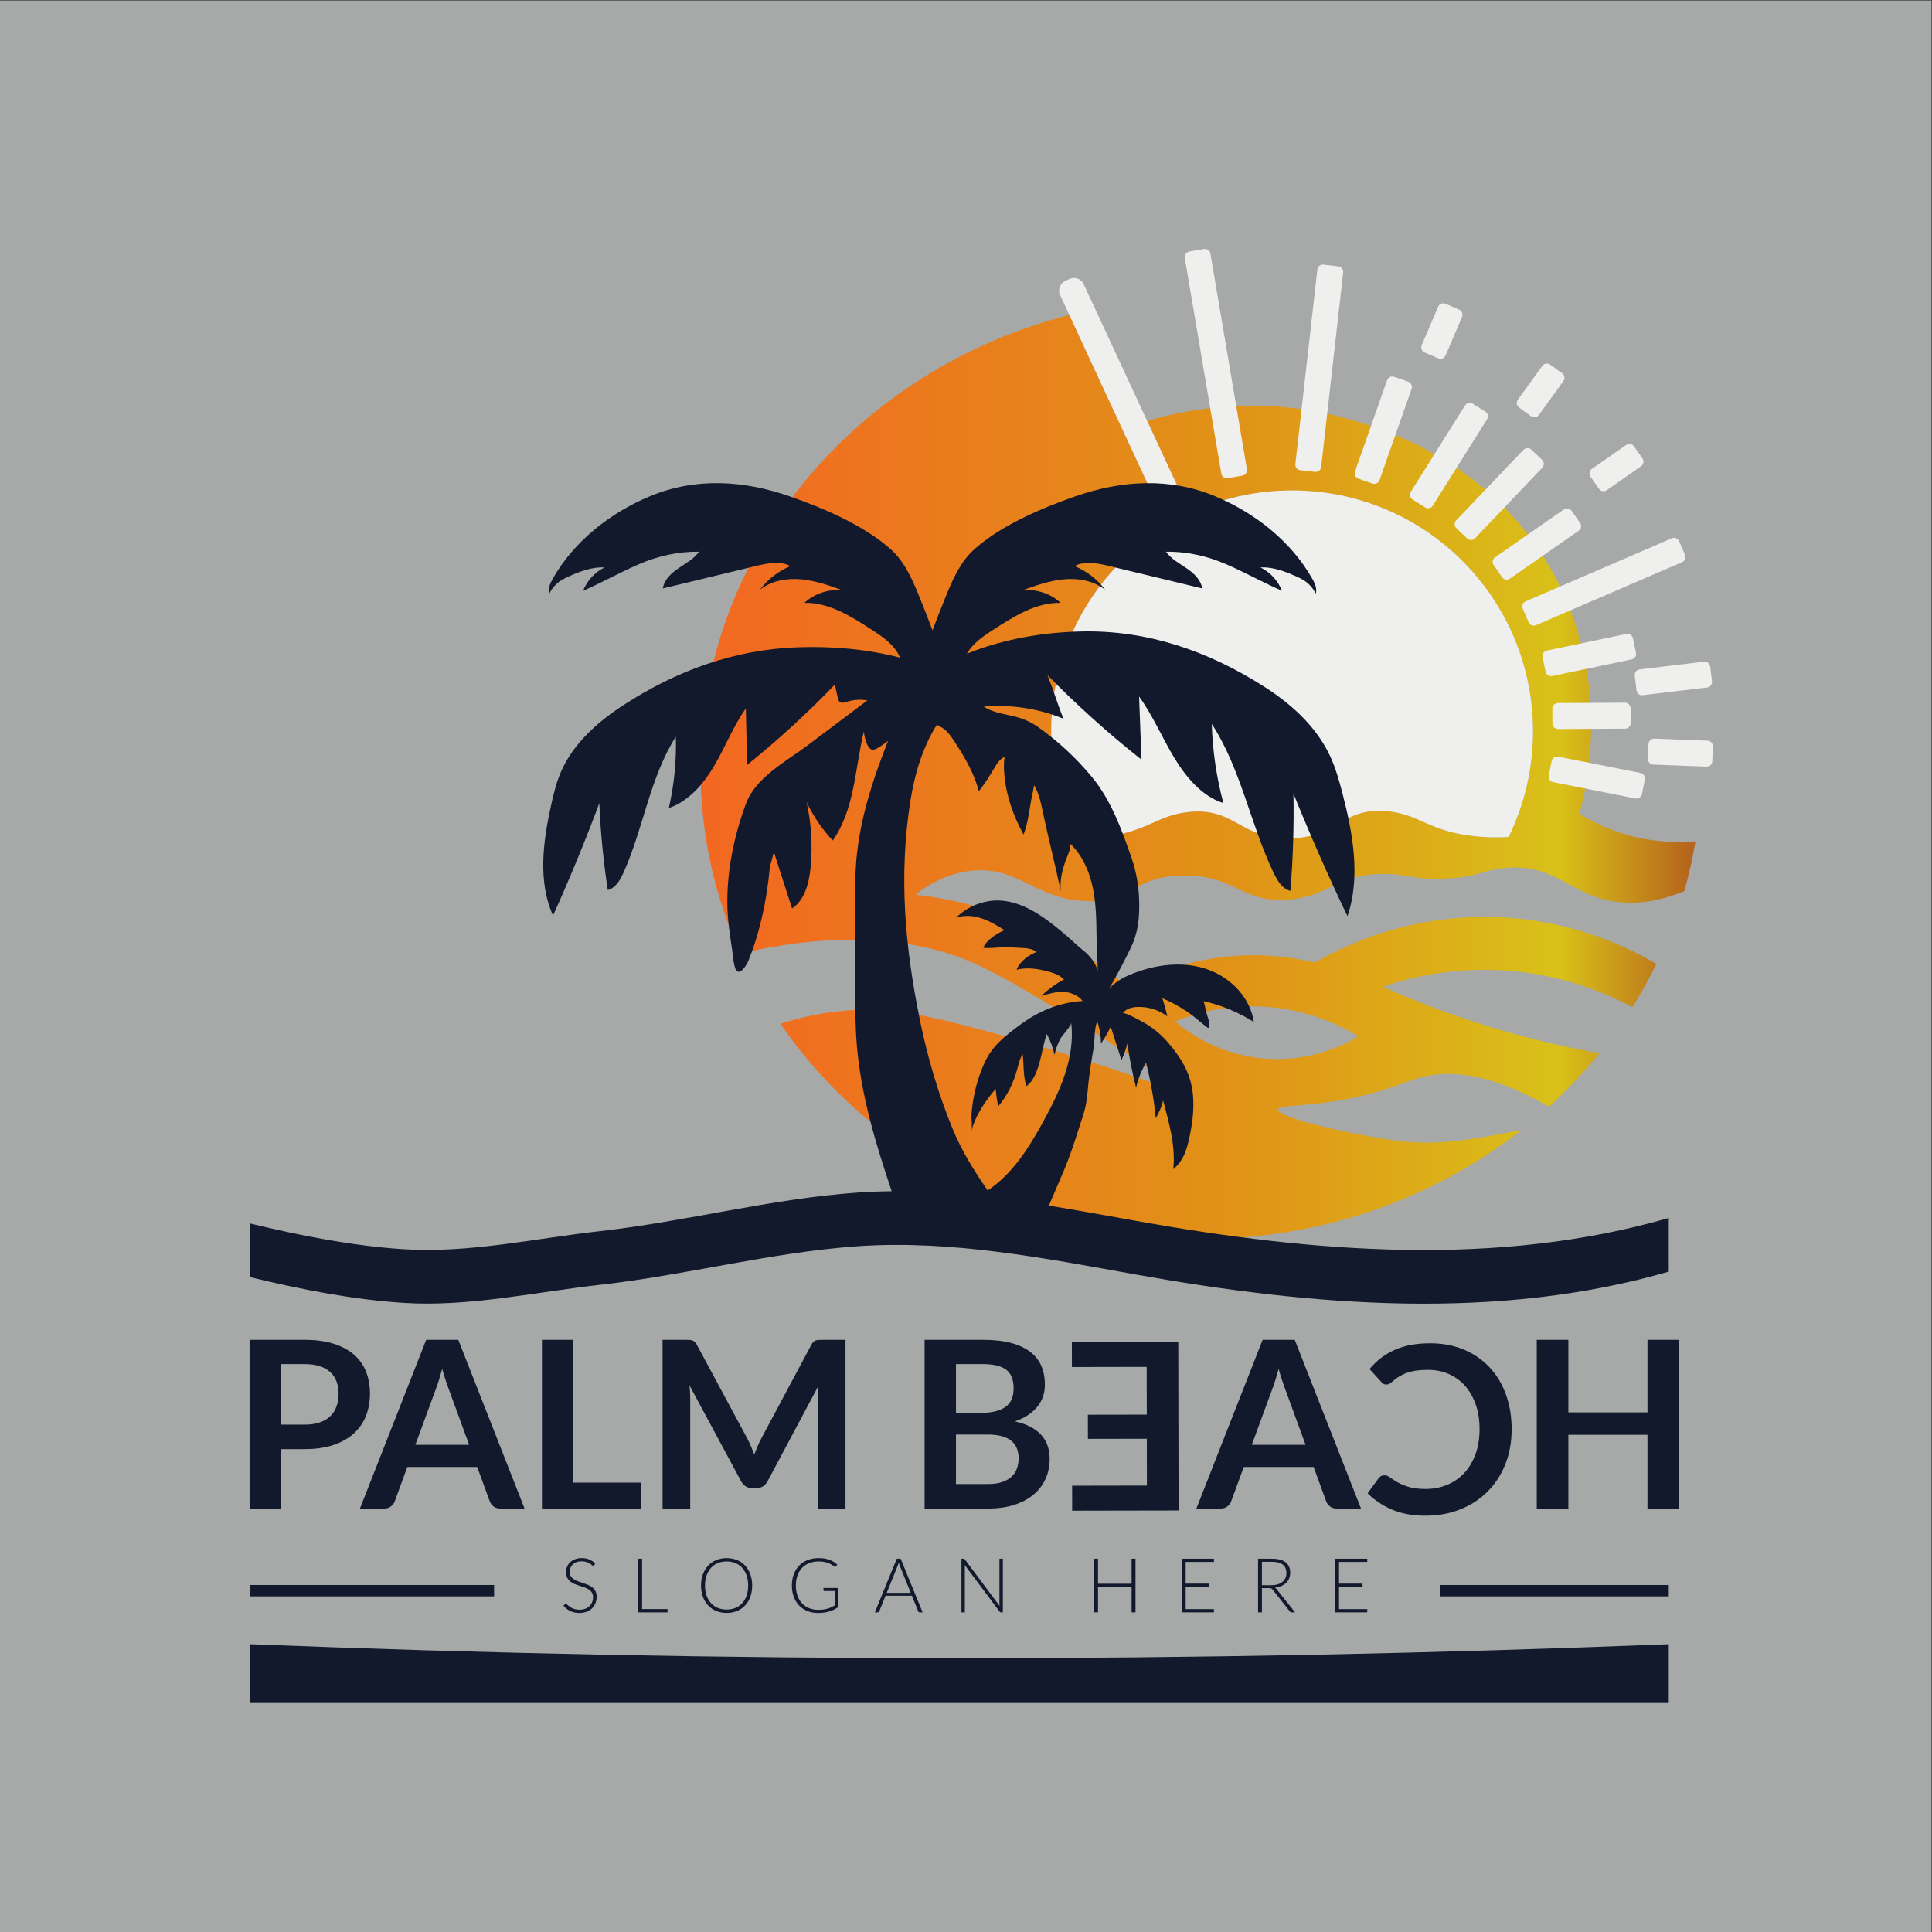 <?xml version="1.0" encoding="UTF-8" standalone="no"?>
<!-- Created with Inkscape (http://www.inkscape.org/) -->

<svg
   version="1.1"
   id="svg2"
   width="5333.333"
   height="5333.333"
   viewBox="0 0 5333.333 5333.333"
   sodipodi:docname="vecteezy_modern-palm-tree-beach-vacation-hotel-logo-design_48268206.eps"
   xmlns:inkscape="http://www.inkscape.org/namespaces/inkscape"
   xmlns:sodipodi="http://sodipodi.sourceforge.net/DTD/sodipodi-0.dtd"
   xmlns="http://www.w3.org/2000/svg"
   xmlns:svg="http://www.w3.org/2000/svg">
  <rect x="0" y="0" width="5333.333" height="5333.333" fill="#333333" stroke="none"/>
  <defs
     id="defs6">
    <clipPath
       clipPathUnits="userSpaceOnUse"
       id="clipPath20">
      <path
         d="m 26079.7,19167.5 c 991.9,-35.3 1717.1,-414.1 2054.4,-620 -251.2,-151.3 -931.1,-515.5 -1860,-465.6 -1036.4,56.9 -1724,593.1 -1938.4,776 348.1,141.3 963.5,338 1744,309.6 z m 678.4,10686 c 2755.1,0 4988.5,-2233.4 4988.5,-4988.4 0,-784.5 -181.4,-1527.4 -504,-2187.3 -211.3,-13.9 -462.5,-13.9 -740.7,19.2 -928.8,109.1 -1114.7,457.9 -1787,515.5 -932.7,79.9 -1010.3,-553.2 -2012.9,-563.9 -1021.8,-10.8 -1121.6,643 -2078.2,547.8 -665.3,-66.9 -842,-405.7 -1754.7,-515.6 -212,-25.3 -408.7,-31.5 -583.1,-26.8 -330.4,666 -516.3,1416.6 -516.3,2211.1 0,2755 2233.4,4988.4 4988.4,4988.4 z m -4270.8,-8503.3 c 277.3,-10 475.5,30.7 642.2,92.2 403.4,149.8 628.5,426.4 1370.7,435.6 1104.7,14.6 1203.1,-589.3 2211.1,-494.8 842.8,78.4 948,517.1 1913.7,527.8 520.9,6.2 616.2,-120.6 1253.9,-99.1 486.3,16.9 706,99.9 944.9,162.1 126.8,33.1 259.7,60.7 441,69.2 955.8,43.8 1243.9,-537.8 2111.3,-693 362.6,-64.6 860.4,-60.7 1503.5,205.1 96,336.5 174.4,680.7 232,1030.3 -374.9,-31.5 -856.6,-20 -1388.3,127.5 -427.1,118.3 -767.5,291.2 -1016.4,444.8 122.9,438.7 742.2,2808.1 -635.4,5145.2 -540.1,917.3 -1230.7,1563.4 -1906.8,2019 -154.5,104.5 -307.3,199 -457.9,283.5 -787.5,446.4 -1500.5,649.2 -1859.3,746.8 -1638.7,444.8 -3092.3,231.3 -4091,-59.2 l 623.8,-1342.9 c 50.7,-110.6 2.3,-243.6 -108.3,-295 l -86.1,-39.2 c -110.6,-51.5 -242.7,-3.1 -294.2,107.6 l -650,1400.5 -1096.3,2362.5 c -4402.3,-1124 -7639,-4906.3 -7639,-9398.4 0,-1357.5 295.8,-2650.5 829.7,-3824.5 2643.7,619.3 4212.5,89.2 4929.3,-243.5 923.5,-428.7 2682.8,-1575 3062.4,-1821.6 554.7,-361.9 1007.9,-673.8 1318.3,-892 -1920.7,712.2 -3523.3,1174 -4690.3,1472.8 -895.1,229.7 -1520.4,360.3 -2326.4,310.4 -543.9,-33.8 -1036.4,-141.4 -1468.1,-282 1845.4,-2682 5056,-4457.5 8709.2,-4457.5 2523,0 4837,847.4 6634.8,2257.2 -735.2,-132.9 -1657.9,-364.2 -2675.1,-209 -1153.2,176 -2380.9,485.6 -2362.5,636.9 10.8,94.5 494.8,47.7 1317.6,194.4 850.5,150.6 1276.1,368 1628,464.8 554.7,152.1 1395.2,132.9 2663.6,-603.9 378,343.5 728.3,714.5 1047.2,1107.9 -597.7,106 -1243.9,249.7 -1926.1,444.8 -976.5,278.9 -1833.1,607 -2561.4,931.2 543.1,185.9 1493.5,432.5 2677.4,325.7 1066.4,-95.2 1914.6,-439.4 2490.8,-749 182.1,289.6 348,588.5 497.8,896.6 -686.1,401.8 -1905.3,958.8 -3500.3,972.6 -328,3.1 -639.9,-17.7 -933.4,-55.3 -860.5,-109.1 -1565,-361.9 -2069,-594.7 -234.3,-108.3 -425.6,-211.2 -568.5,-294.2 -454.1,108.3 -1217.7,232 -2129.7,83 -112.1,-18.5 -225.9,-40.8 -341.9,-67.7 -580,-135.2 -1047.9,-348.8 -1390.6,-540.8 -280.4,241.2 -649.1,527 -1108.6,805.1 -369.5,223.6 -798.2,443.3 -1285.3,631.6 -772.1,298 -1472.8,432.5 -2019,494.7 252,195.2 645.3,438.7 1155.4,494.8 973.5,106.8 1317.6,-589.3 2375.6,-626.9 z"
         id="path18" />
    </clipPath>
    <linearGradient
       x1="0"
       y1="0"
       x2="1"
       y2="0"
       gradientUnits="userSpaceOnUse"
       gradientTransform="matrix(20605.2,0,0,-20605.2,14506.4,23918.5)"
       spreadMethod="pad"
       id="linearGradient32">
      <stop
         style="stop-opacity:1;stop-color:#f36721"
         offset="0"
         id="stop22" />
      <stop
         style="stop-opacity:1;stop-color:#e09417"
         offset="0.552"
         id="stop24" />
      <stop
         style="stop-opacity:1;stop-color:#d9c119"
         offset="0.865"
         id="stop26" />
      <stop
         style="stop-opacity:1;stop-color:#b6661c"
         offset="0.994"
         id="stop28" />
      <stop
         style="stop-opacity:1;stop-color:#b6661c"
         offset="1"
         id="stop30" />
    </linearGradient>
  </defs>
  <sodipodi:namedview
     id="namedview4"
     pagecolor="#ffffff"
     bordercolor="#000000"
     borderopacity="0.25"
     inkscape:showpageshadow="2"
     inkscape:pageopacity="0.0"
     inkscape:pagecheckerboard="0"
     inkscape:deskcolor="#d1d1d1" />
  <g
     id="g8"
     inkscape:groupmode="layer"
     inkscape:label="ink_ext_XXXXXX"
     transform="matrix(1.333,0,0,-1.333,0,5333.333)">
    <g
       id="g10"
       transform="scale(0.1)">
      <path
         d="M 40000,0 H 0 V 40000 H 40000 V 0"
         style="fill:#a6a9a7;fill-opacity:1;fill-rule:nonzero;stroke:none"
         id="path12" />
      <g
         id="g14">
        <g
           id="g16"
           clip-path="url(#clipPath20)">
          <path
             d="m 26079.7,19167.5 c 991.9,-35.3 1717.1,-414.1 2054.4,-620 -251.2,-151.3 -931.1,-515.5 -1860,-465.6 -1036.4,56.9 -1724,593.1 -1938.4,776 348.1,141.3 963.5,338 1744,309.6 z m 678.4,10686 c 2755.1,0 4988.5,-2233.4 4988.5,-4988.4 0,-784.5 -181.4,-1527.4 -504,-2187.3 -211.3,-13.9 -462.5,-13.9 -740.7,19.2 -928.8,109.1 -1114.7,457.9 -1787,515.5 -932.7,79.9 -1010.3,-553.2 -2012.9,-563.9 -1021.8,-10.8 -1121.6,643 -2078.2,547.8 -665.3,-66.9 -842,-405.7 -1754.7,-515.6 -212,-25.3 -408.7,-31.5 -583.1,-26.8 -330.4,666 -516.3,1416.6 -516.3,2211.1 0,2755 2233.4,4988.4 4988.4,4988.4 z m -4270.8,-8503.3 c 277.3,-10 475.5,30.7 642.2,92.2 403.4,149.8 628.5,426.4 1370.7,435.6 1104.7,14.6 1203.1,-589.3 2211.1,-494.8 842.8,78.4 948,517.1 1913.7,527.8 520.9,6.2 616.2,-120.6 1253.9,-99.1 486.3,16.9 706,99.9 944.9,162.1 126.8,33.1 259.7,60.7 441,69.2 955.8,43.8 1243.9,-537.8 2111.3,-693 362.6,-64.6 860.4,-60.7 1503.5,205.1 96,336.5 174.4,680.7 232,1030.3 -374.9,-31.5 -856.6,-20 -1388.3,127.5 -427.1,118.3 -767.5,291.2 -1016.4,444.8 122.9,438.7 742.2,2808.1 -635.4,5145.2 -540.1,917.3 -1230.7,1563.4 -1906.8,2019 -154.5,104.5 -307.3,199 -457.9,283.5 -787.5,446.4 -1500.5,649.2 -1859.3,746.8 -1638.7,444.8 -3092.3,231.3 -4091,-59.2 l 623.8,-1342.9 c 50.7,-110.6 2.3,-243.6 -108.3,-295 l -86.1,-39.2 c -110.6,-51.5 -242.7,-3.1 -294.2,107.6 l -650,1400.5 -1096.3,2362.5 c -4402.3,-1124 -7639,-4906.3 -7639,-9398.4 0,-1357.5 295.8,-2650.5 829.7,-3824.5 2643.7,619.3 4212.5,89.2 4929.3,-243.5 923.5,-428.7 2682.8,-1575 3062.4,-1821.6 554.7,-361.9 1007.9,-673.8 1318.3,-892 -1920.7,712.2 -3523.3,1174 -4690.3,1472.8 -895.1,229.7 -1520.4,360.3 -2326.4,310.4 -543.9,-33.8 -1036.4,-141.4 -1468.1,-282 1845.4,-2682 5056,-4457.5 8709.2,-4457.5 2523,0 4837,847.4 6634.8,2257.2 -735.2,-132.9 -1657.9,-364.2 -2675.1,-209 -1153.2,176 -2380.9,485.6 -2362.5,636.9 10.8,94.5 494.8,47.7 1317.6,194.4 850.5,150.6 1276.1,368 1628,464.8 554.7,152.1 1395.2,132.9 2663.6,-603.9 378,343.5 728.3,714.5 1047.2,1107.9 -597.7,106 -1243.9,249.7 -1926.1,444.8 -976.5,278.9 -1833.1,607 -2561.4,931.2 543.1,185.9 1493.5,432.5 2677.4,325.7 1066.4,-95.2 1914.6,-439.4 2490.8,-749 182.1,289.6 348,588.5 497.8,896.6 -686.1,401.8 -1905.3,958.8 -3500.3,972.6 -328,3.1 -639.9,-17.7 -933.4,-55.3 -860.5,-109.1 -1565,-361.9 -2069,-594.7 -234.3,-108.3 -425.6,-211.2 -568.5,-294.2 -454.1,108.3 -1217.7,232 -2129.7,83 -112.1,-18.5 -225.9,-40.8 -341.9,-67.7 -580,-135.2 -1047.9,-348.8 -1390.6,-540.8 -280.4,241.2 -649.1,527 -1108.6,805.1 -369.5,223.6 -798.2,443.3 -1285.3,631.6 -772.1,298 -1472.8,432.5 -2019,494.7 252,195.2 645.3,438.7 1155.4,494.8 973.5,106.8 1317.6,-589.3 2375.6,-626.9"
             style="fill:url(#linearGradient32);fill-opacity:1;fill-rule:nonzero;stroke:none"
             id="path34" />
        </g>
      </g>
      <path
         d="m 31746.6,24865.3 c 0,-784.8 -181.4,-1527.3 -504.3,-2187.7 -211.2,-13.4 -462.2,-13.4 -740.2,19.4 -929,108.7 -1115,457.5 -1787.5,515.2 -932.5,80.2 -1010.3,-552.8 -2012.9,-563.7 -1021.2,-11 -1121.2,642.8 -2077.5,547.6 -665.5,-66.4 -842.1,-405.7 -1755.3,-515.2 -212,-25.5 -408.3,-31.7 -583,-27.3 -330.2,666.6 -515.9,1417.4 -515.9,2211.7 0,2755.1 2233.2,4988.3 4988.3,4988.3 2755,0 4988.3,-2233.2 4988.3,-4988.3"
         style="fill:#efefed;fill-opacity:1;fill-rule:nonzero;stroke:none"
         id="path36" />
      <path
         d="m 24272.1,29655.5 -86.1,-39.7 c -110.5,-51.5 -243,-3 -294.4,107.6 l -650.2,1400.7 -1096.4,2362.4 -191.5,412.7 c -51.1,110.5 -2.9,243 107.6,294.4 l 86.5,39.8 c 110.5,51.4 243,2.9 294.1,-107.7 l 240,-517 1074.9,-2315.7 623.5,-1343 c 51.1,-110.6 2.6,-243 -108,-294.5"
         style="fill:#efefed;fill-opacity:1;fill-rule:nonzero;stroke:none"
         id="path38" />
      <path
         d="m 27232.9,30237.9 -305.4,34.5 c -63.1,7.1 -108.9,64.6 -101.7,127.7 l 455.5,4027.9 c 7.2,63.1 64.7,108.9 127.8,101.8 l 305.3,-34.6 c 63.1,-7.1 108.9,-64.6 101.8,-127.7 l -455.6,-4027.9 c -7.1,-63.1 -64.6,-108.9 -127.7,-101.7"
         style="fill:#efefed;fill-opacity:1;fill-rule:nonzero;stroke:none"
         id="path40" />
      <path
         d="m 25728.1,30159.4 -303,-51.2 c -62.7,-10.6 -122.6,31.9 -133.2,94.6 l -756.1,4466.5 c -10.6,62.6 32,122.5 94.6,133.1 l 303,51.3 c 62.7,10.6 122.6,-32 133.2,-94.6 l 756.1,-4466.5 c 10.6,-62.6 -32,-122.6 -94.6,-133.2"
         style="fill:#efefed;fill-opacity:1;fill-rule:nonzero;stroke:none"
         id="path42" />
      <path
         d="m 28421.4,29995.9 -289.9,102 c -59.9,21 -91.7,87.3 -70.7,147.2 l 664.7,1891.1 c 21.1,59.9 87.4,91.7 147.3,70.6 l 289.9,-101.9 c 59.9,-21 91.7,-87.3 70.7,-147.2 l -664.7,-1891.1 c -21.1,-59.9 -87.3,-91.7 -147.3,-70.7"
         style="fill:#efefed;fill-opacity:1;fill-rule:nonzero;stroke:none"
         id="path44" />
      <path
         d="m 31107.3,28055.2 -175.6,252.1 c -36.3,52.2 -23.4,124.5 28.8,160.8 l 1425.6,992.8 c 52.2,36.3 124.5,23.4 160.8,-28.8 l 175.6,-252.1 c 36.3,-52.2 23.4,-124.5 -28.7,-160.8 l -1425.7,-992.8 c -52.1,-36.3 -124.5,-23.4 -160.8,28.8"
         style="fill:#efefed;fill-opacity:1;fill-rule:nonzero;stroke:none"
         id="path46" />
      <path
         d="m 33113.1,29887.3 -175.6,252.2 c -36.3,52.1 -23.4,124.5 28.8,160.8 l 711.7,495.6 c 52.1,36.3 124.5,23.4 160.8,-28.7 l 175.6,-252.2 c 36.3,-52.2 23.3,-124.5 -28.8,-160.8 l -711.7,-495.6 c -52.2,-36.3 -124.5,-23.4 -160.8,28.7"
         style="fill:#efefed;fill-opacity:1;fill-rule:nonzero;stroke:none"
         id="path48" />
      <path
         d="m 31707.1,31389.6 -249,180.1 c -51.4,37.2 -63.1,109.8 -25.8,161.3 l 508.3,702.7 c 37.2,51.4 109.8,63.1 161.3,25.9 l 249,-180.2 c 51.4,-37.2 63.1,-109.8 25.8,-161.2 l -508.3,-702.8 c -37.2,-51.4 -109.8,-63.1 -161.3,-25.8"
         style="fill:#efefed;fill-opacity:1;fill-rule:nonzero;stroke:none"
         id="path50" />
      <path
         d="m 29785.3,32588.7 -282.6,120.8 c -58.4,25 -85.7,93.2 -60.8,151.6 l 340.9,797.5 c 25,58.4 93.2,85.8 151.6,60.8 l 282.6,-120.8 c 58.4,-25 85.7,-93.2 60.8,-151.6 l -340.9,-797.5 c -25,-58.4 -93.2,-85.7 -151.6,-60.8"
         style="fill:#efefed;fill-opacity:1;fill-rule:nonzero;stroke:none"
         id="path52" />
      <path
         d="m 29513.1,29502.1 -260.2,163.4 c -53.8,33.8 -70.2,105.5 -36.4,159.3 l 1122.7,1788.3 c 33.8,53.8 105.4,70.2 159.2,36.4 l 260.3,-163.4 c 53.8,-33.8 70.2,-105.4 36.4,-159.2 l -1122.7,-1788.4 c -33.8,-53.7 -105.5,-70.1 -159.3,-36.4"
         style="fill:#efefed;fill-opacity:1;fill-rule:nonzero;stroke:none"
         id="path54" />
      <path
         d="m 30383.2,28859 -222.4,212.1 c -46,43.8 -47.8,117.3 -3.9,163.3 l 1392.3,1460.3 c 43.9,46 117.3,47.7 163.3,3.9 l 222.4,-212 c 46,-43.9 47.7,-117.4 3.9,-163.3 l -1392.3,-1460.4 c -43.9,-46 -117.4,-47.7 -163.3,-3.9"
         style="fill:#efefed;fill-opacity:1;fill-rule:nonzero;stroke:none"
         id="path56" />
      <path
         d="m 31656.4,27123 -121.7,282.1 c -25.2,58.3 2,126.6 60.3,151.8 l 3026.6,1305.9 c 58.4,25.2 126.7,-1.9 151.8,-60.3 l 121.8,-282.1 c 25.1,-58.3 -2,-126.6 -60.3,-151.8 l -3026.7,-1305.9 c -58.3,-25.2 -126.6,1.9 -151.8,60.3"
         style="fill:#efefed;fill-opacity:1;fill-rule:nonzero;stroke:none"
         id="path58" />
      <path
         d="m 32008.5,26099.9 -63,300.8 c -13,62.2 27.2,123.7 89.4,136.7 l 1645.4,344.5 c 62.1,13 123.6,-27.2 136.7,-89.4 l 62.9,-300.7 c 13.1,-62.2 -27.2,-123.7 -89.3,-136.8 l -1645.4,-344.5 c -62.2,-13 -123.7,27.2 -136.7,89.4"
         style="fill:#efefed;fill-opacity:1;fill-rule:nonzero;stroke:none"
         id="path60" />
      <path
         d="m 33890.2,25714.1 -36.5,305.1 c -7.5,63.1 37.9,120.9 100.9,128.4 l 1333.7,159.6 c 63.1,7.5 120.9,-37.9 128.4,-101 l 36.5,-305.1 c 7.6,-63.1 -37.9,-120.9 -100.9,-128.4 l -1333.7,-159.6 c -63.1,-7.5 -120.9,37.9 -128.4,101"
         style="fill:#efefed;fill-opacity:1;fill-rule:nonzero;stroke:none"
         id="path62" />
      <path
         d="m 32149.2,25027.2 -1.7,307.3 c -0.3,63.5 51.4,115.7 114.9,116.1 l 1389.4,7.6 c 63.5,0.3 115.8,-51.4 116.1,-114.9 l 1.7,-307.3 c 0.4,-63.5 -51.3,-115.8 -114.9,-116.1 l -1389.4,-7.6 c -63.5,-0.3 -115.7,51.3 -116.1,114.9"
         style="fill:#efefed;fill-opacity:1;fill-rule:nonzero;stroke:none"
         id="path64" />
      <path
         d="m 32073,23947.9 59.7,301.5 c 12.3,62.3 73.4,103.2 135.7,90.8 l 1704.2,-337.4 c 62.3,-12.4 103.2,-73.4 90.9,-135.7 l -59.7,-301.5 c -12.4,-62.3 -73.4,-103.2 -135.7,-90.9 l -1704.2,337.5 c -62.3,12.3 -103.2,73.4 -90.9,135.7"
         style="fill:#efefed;fill-opacity:1;fill-rule:nonzero;stroke:none"
         id="path66" />
      <path
         d="m 34126.7,24295.8 11.8,307.1 c 2.5,63.5 56.4,113.4 119.9,111 l 1102.2,-42.4 c 63.5,-2.5 113.4,-56.4 111,-119.9 l -11.8,-307 c -2.5,-63.5 -56.4,-113.4 -119.9,-111 l -1102.2,42.4 c -63.5,2.4 -113.4,56.3 -111,119.8"
         style="fill:#efefed;fill-opacity:1;fill-rule:nonzero;stroke:none"
         id="path68" />
      <path
         d="m 20453.4,15356.5 c -278.5,405.5 -539.8,822.6 -725.7,1276.9 -298.5,729.1 -521.7,1488.6 -678.8,2260.2 -310.5,1525 -438.4,2976.8 -196.2,4526.5 86.8,554.6 252.5,1108.8 547.7,1582.1 43.4,-23.9 88.2,-46.3 128.6,-74.4 104.2,-72.5 176.3,-181.4 245.9,-287.6 210.2,-321 396.9,-644.3 496.9,-1014.8 115.7,149.8 221.1,307.5 315.3,471.7 54.2,94.4 117.2,194.7 216.5,238.8 -19.1,-126.7 -15.4,-255.7 -3.6,-383.1 39,-425.9 190,-852.4 397.3,-1226.4 73.8,195.7 106.9,404 139.4,610.5 21.5,136.6 57.3,275.5 78.9,412.1 99,-168.2 140.5,-363.2 180.4,-554.2 114.6,-547.9 256.4,-1090.5 371,-1638.2 -23.7,233.2 37.6,467.2 122.8,685.6 37.8,97.3 81.5,185.4 79.4,289.8 246,-237.6 389.3,-565.5 460.2,-900 71,-334.5 75.1,-679.1 79,-1021 2.7,-231.8 22,-467.3 24.6,-699.1 -54.7,167.9 -160.6,301.6 -296.4,411.5 -147.4,119.3 -281.5,253.8 -427.1,375.1 -421.2,350.6 -937.1,736.3 -1517.8,651.7 -265.3,-38.5 -503.5,-159 -694.4,-347.2 168.8,61 357.9,45 528.3,-11.1 170.5,-56.2 325.6,-150 477.7,-245.3 -146.9,-58.1 -380,-208.1 -441.2,-362.6 125.5,-21.1 277,8 406,7.9 133.1,-0.2 266.1,-4.4 399.1,-12.6 105.5,-6.4 218,-18 300.5,-84.3 -169.9,-61.4 -345.2,-195.5 -416.4,-366.6 186.6,44 372.7,30.1 557.9,-13.7 148.7,-35.4 315.1,-74.6 424.8,-188.7 -171.1,-90 -329.1,-204.9 -467.3,-340 144.6,42.5 291.8,85.3 442.4,83.4 150.7,-1.9 319,-69.3 411.6,-188.1 -493.6,-34.4 -914.4,-208.7 -1309.1,-503.9 -297.4,-222.4 -556.8,-419.4 -716.9,-764.9 -99.6,-215.4 -176,-451.5 -222.3,-684.2 -25.8,-128.9 -43.8,-259.2 -53.2,-390.4 -7.4,-107.2 22.3,-251.3 -3.7,-352.9 82.8,322.8 288,624.3 503,874 17.4,-110.8 19.8,-252.3 59.7,-352.5 185.2,215.8 315.1,491.4 388.4,764.6 28.2,105.4 49.8,216.4 113.4,304.9 21.7,-203.9 7.9,-466.1 76.3,-657.6 166.7,116.8 238.1,362.3 286.8,549 46.2,176.4 76.5,357.3 133,530.9 76.1,-135.7 131,-283.2 161.9,-435.8 24.7,121.4 63.8,233.1 124.2,341.8 33.3,59.9 228.5,269 221.8,325.2 42.2,-354.4 -15.6,-715.5 -126,-1054.9 -110.5,-339.5 -272.4,-659.6 -443.1,-973.1 -298.3,-548.4 -645.2,-1101.4 -1161.5,-1445 z m 3086,-632.3 c -602.4,107.5 -1209,219.8 -1818.5,318.3 100.6,235 201.1,470 301.7,705.1 130.9,306 234.5,622.9 335.1,940 48.9,153.9 105.5,306.6 133.6,466.1 29.7,168.5 37.2,339.7 58,509.3 25.6,209.7 57.4,418.6 95.1,626.6 34.5,189.1 9.4,389 77.3,572.1 51.4,-148.8 78,-306.3 78.2,-463.7 75.8,112 143.7,229.2 203,350.8 73.6,-230.9 147.5,-461.8 221.3,-692.9 51.4,110.5 92.4,225.7 122.3,343.7 43.8,-307.6 104.1,-613 180.5,-914.2 41.4,181.7 111.3,357 206.4,517.3 95.9,-377.5 163.8,-762.1 202.9,-1149.5 59.5,112.7 128.3,243.3 150.2,368.9 124,-471.6 261.2,-939.9 211.5,-1425 174.9,142.4 257.2,336.5 308.7,550.4 78.7,327 129.9,665 97.3,999.8 -41.1,422.2 -232.8,738.1 -499.4,1054.8 -125.4,149.1 -273.5,279 -437.2,384.9 -44.5,28.8 -487.2,281.6 -516,235.9 60.3,95.3 183.8,128.5 296.5,133.8 222.6,10.3 448.3,-59.7 625.9,-194.6 -28.1,127.1 -62.6,252.7 -103.5,376.1 175.5,-75.7 344.4,-166.8 504.1,-271.8 159,-104.7 294,-236.8 446.1,-347.9 52,62.2 0.8,196.3 -21.8,266.2 -30,93 -43.4,199.6 -73.5,292.7 367.9,-83 721.2,-229.6 1039.8,-431.5 -70.7,496.1 -466.7,909.8 -937.5,1081.3 -470.9,171.7 -1000.7,125.2 -1472.6,-43.5 -225.4,-80.7 -433.2,-173.1 -588.6,-355.3 162.6,282.2 314.7,570.3 456.1,863.7 149.2,309.9 177.2,619.3 168.6,959.9 -7.7,303 -58.4,604.1 -157.9,890.8 -203.1,585.5 -421.9,1191.7 -815.8,1670.3 -326.5,396.8 -706.5,749.4 -1126.6,1045.4 -173.1,122.1 -349.6,186.1 -555.5,231.4 -193.3,42.5 -395.6,76.3 -564.2,187.3 559.9,48.6 1131.1,-38.3 1651.2,-251.1 -120.7,301.7 -209.1,600.7 -329.8,902.4 614.6,-627 1264.9,-1211.5 1945.7,-1749.1 -16,435.4 -32,870.6 -48.2,1306 282.7,-390.4 474.9,-848.8 725.6,-1264.5 250.7,-415.5 584.6,-805.3 1019.7,-942.1 -143.1,532.8 -224.2,1085 -240.6,1638.9 601.4,-919.1 799.7,-2077.7 1278.5,-3079.2 78.8,-164.7 184.5,-341 349.9,-377.9 54.3,668.8 75.4,1341.4 63.3,2013.5 347,-858.6 719.9,-1704.9 1118,-2536.9 276.8,807.4 112.3,1716 -105,2550.9 -68,260.9 -141.2,522 -254.1,764 -295,632.9 -831.8,1099.5 -1382.1,1448.6 -1156.8,734.6 -2402.2,1156.6 -3736.8,1133.2 -817.8,-14.5 -1638.7,-153.8 -2402.6,-461.3 34.4,59.7 76.3,115.6 122.8,166 126.2,137.1 284.5,240.2 441,341.6 421,273 875.8,556.2 1377.5,545.4 -212.6,197.2 -514.9,293.7 -802.5,256.1 283.5,102 570.8,204.8 870.9,231.7 299.9,27.1 619.1,-29.6 854.3,-218 -162.2,216.7 -383.5,388.3 -633.6,491.7 200.1,110.5 483.3,58 705.5,4.4 645.5,-155.7 1291,-311.5 1936.4,-467.1 -26.3,180.2 -174.3,317 -325,419.3 -150.5,102.5 -318,191.5 -423.4,340.2 427.4,8.4 850.8,-87.7 1243.2,-257.2 392.6,-169.5 765.9,-380.7 1158,-550.9 -82.1,208.9 -244.6,385.1 -446.3,484 250.4,12.8 496.3,-77.7 725.3,-179.4 56.7,-25.2 113.5,-50.6 166.2,-83.2 108.7,-67.2 198,-165.8 254,-280.9 32.2,103.1 -17.3,212.6 -70.4,306.7 -441.1,780.6 -1194.6,1369 -2014.5,1710.7 -939.3,391.6 -1936.6,329.8 -2886.7,0.3 -699.6,-242.8 -1541.5,-600.6 -2099.9,-1099.3 -287.5,-256.7 -447.5,-623.6 -592.2,-980.8 -93.6,-231.4 -184.5,-463.8 -272.6,-697.3 -87.9,233.5 -178.8,465.9 -272.6,697.3 -144.7,357.2 -304.6,724.1 -592.2,980.8 -558.4,498.7 -1400.3,856.5 -2099.9,1099.3 -950.1,329.5 -1947.2,391.3 -2886.5,-0.3 -820.1,-341.7 -1573.5,-930.1 -2014.7,-1710.7 -53.1,-94.1 -102.6,-203.6 -70.4,-306.7 56.2,115.1 145.3,213.7 254.1,280.9 52.7,32.6 109.5,58 166.1,83.2 229,101.7 475.1,192.2 725.3,179.4 -201.7,-98.9 -364.2,-275.1 -446.2,-484 392.1,170.2 765.5,381.4 1157.9,550.9 392.4,169.5 815.8,265.6 1243.2,257.2 -105.3,-148.7 -272.7,-237.7 -423.4,-340.2 -150.7,-102.3 -298.7,-239.1 -325,-419.3 645.4,155.6 1290.9,311.4 1936.4,467.1 222.2,53.6 505.4,106.1 705.5,-4.4 -250,-103.4 -471.4,-275 -633.6,-491.7 235.2,188.4 554.4,245.1 854.5,218 299.9,-26.9 587.2,-129.7 870.7,-231.7 -287.6,37.6 -589.9,-58.9 -802.5,-256.1 501.7,10.8 956.5,-272.4 1377.6,-545.4 156.4,-101.4 314.7,-204.5 440.9,-341.6 67.2,-72.8 125,-157.1 163.8,-248 -690,178.4 -1411.5,240.2 -2125.1,214.8 -1315.6,-47.1 -2518.1,-488.4 -3616,-1204.8 -522.2,-340.6 -1024.7,-785.4 -1279.6,-1367 -97.4,-222.3 -154.9,-459.6 -207.2,-696.5 -167,-758.4 -278,-1579.7 39.9,-2288.1 345.2,764.7 664.8,1541.1 958.4,2327.2 25.7,-602.1 84.4,-1202.8 175.4,-1798.5 160.9,41.3 255.1,204.6 323.4,356 415.2,920.5 545.3,1967.4 1085.8,2820.7 15,-496.4 -33.8,-994.8 -144.9,-1478.8 420.9,144.6 727.8,510.4 951.3,895.2 223.5,384.7 387,804.6 643.3,1168.5 8.7,-390.4 17.3,-780.7 26.1,-1171.1 640.2,515.7 1247.7,1072.1 1817.7,1664.6 21.6,-97.2 43.3,-194.4 64.8,-291.5 21,-94.2 88.5,-98.3 165.9,-70.9 140.9,49.9 294.8,61.1 441.9,34.3 -412.1,-310 -824,-620 -1236.1,-929.8 -439.6,-330.9 -1074.3,-660.9 -1276.5,-1205.5 -249.7,-671.9 -402.9,-1414.7 -385.4,-2132.3 7.4,-302.9 54.3,-612.7 100.6,-911.5 11.3,-73.4 28.7,-394.2 107.1,-433.5 87.1,-43.5 201.1,156.1 227.5,221.4 186.6,463.6 307.5,947.7 383.4,1441.2 24.6,159.7 44.1,320.3 58.6,481.2 5.6,62.3 89.4,298.2 79.8,346.1 127.4,-395.3 254.8,-790.5 382.2,-1185.8 264.5,178.9 351.5,525.8 382.8,843.5 44.6,453.6 17.1,914.1 -81.3,1358.9 137.1,-291.2 320.6,-560.7 541.5,-795 453.8,645.5 460.1,1490.8 643.4,2258.3 8.5,-91.9 56.9,-339.9 160.8,-374.5 60,-20.1 143.8,42.9 190,72.2 51.4,32.6 102.2,69 151.4,108 -319.7,-807.5 -589.4,-1634.6 -660.2,-2496.4 -25.3,-308.4 -24.9,-618.4 -24.3,-927.8 0.9,-564.8 1.9,-1129.5 2.8,-1694.3 0.7,-389.2 1.3,-778.9 32.9,-1166.8 84.6,-1041.9 388.8,-2049.3 723.8,-3042.3 -235.9,-2 -471.8,-10.9 -707.5,-27.4 -1786,-124.9 -3550.5,-599.3 -5333.8,-798.6 -1332.1,-148.8 -2714.95,-460.6 -4059.35,-374.8 -1059.44,67.4 -2138.97,280.1 -3188.07,533.9 v -1111.5 c 1049.1,-253.7 2128.63,-466.3 3188.07,-533.8 1344.4,-85.8 2727.25,225.9 4059.35,374.7 1783.3,199.4 3547.8,673.8 5333.8,798.7 1938.5,135.6 3880.9,-249.3 5780.3,-588.4 3652,-652 7464,-963.2 11019,62.6 v 1111.4 c -3555,-1025.8 -7367,-714.6 -11019,-62.6"
         style="fill:#12192c;fill-opacity:1;fill-rule:nonzero;stroke:none"
         id="path70" />
      <path
         d="M 34558.4,5960.2 V 4742 H 5177.88 v 1218.2 c 9793.52,-388.1 19587.02,-388.1 29380.52,0"
         style="fill:#12192c;fill-opacity:1;fill-rule:nonzero;stroke:none"
         id="path72" />
      <path
         d="m 5818.34,10506.9 h 488.04 c 119.18,0 223.07,14.9 311.67,44.7 88.57,29.8 161.88,72.5 219.87,128 57.98,55.6 101.47,123.3 130.46,203 28.99,79.7 43.49,168.7 43.49,267 0,93.4 -14.5,177.9 -43.49,253.7 -28.99,75.6 -72.48,140.1 -130.46,193.2 -57.99,53.2 -131.3,93.8 -219.87,122 -88.6,28.2 -192.49,42.3 -311.67,42.3 h -488.04 z m 0,-507.4 V 8769.7 h -649.92 v 3493.7 h 1137.96 c 233.53,0 435.69,-27.4 606.43,-82.2 170.71,-54.8 311.67,-131.3 422.81,-229.5 111.14,-98.3 193.29,-215.9 246.44,-352.8 53.15,-136.9 79.73,-286.7 79.73,-449.3 0,-169.2 -28.2,-324.2 -84.56,-465.1 -56.4,-141 -140.97,-262.2 -253.69,-363.7 -112.76,-101.4 -253.68,-180.4 -422.81,-236.7 -169.12,-56.4 -367.24,-84.6 -594.35,-84.6 h -488.04"
         style="fill:#12192c;fill-opacity:1;fill-rule:nonzero;stroke:none"
         id="path74" />
      <path
         d="m 8601.64,10088.9 h 1113.8 L 9290.21,11251 c -19.32,51.6 -40.69,112.4 -64.02,182.4 -23.37,70.1 -46.32,146.2 -68.86,228.4 -22.57,-82.2 -44.69,-158.7 -66.44,-229.6 -21.74,-70.9 -43.11,-132.8 -64.02,-186 z M 10863.1,8769.7 h -502.6 c -56.4,0 -102.7,14.1 -138.9,42.3 -36.2,28.2 -62.4,63.2 -78.5,105.1 l -260.95,712.8 H 8434.93 L 8174,8917.1 c -12.91,-37 -38.28,-70.9 -76.11,-101.4 -37.86,-30.7 -84.18,-46 -138.92,-46 h -504.96 l 1372.32,3493.7 h 664.42 L 10863.1,8769.7"
         style="fill:#12192c;fill-opacity:1;fill-rule:nonzero;stroke:none"
         id="path76" />
      <path
         d="m 11872.9,9306.1 h 1398.9 V 8769.7 H 11223 v 3493.7 h 649.9 V 9306.1"
         style="fill:#12192c;fill-opacity:1;fill-rule:nonzero;stroke:none"
         id="path78" />
      <path
         d="m 15551.4,10058.7 c 23.3,-55.6 46.3,-111.5 68.8,-167.9 22.6,58 45.9,115.1 70.1,171.5 24.2,56.4 49.9,110.3 77.3,161.9 l 1034.1,1935.3 c 12.9,24.1 26.1,43.5 39.8,58 13.7,14.5 29,24.9 46,31.4 16.9,6.4 35.8,10.4 56.7,12 20.9,1.6 45.9,2.5 74.9,2.5 h 490.5 V 8769.7 H 16937 v 2256.6 c 0,41.9 1.2,87.8 3.6,137.8 2.4,49.9 6,100.6 10.9,152.2 L 15895.7,9335.1 c -24.2,-45.1 -55.6,-80.1 -94.3,-105.1 -38.6,-25 -83.7,-37.4 -135.3,-37.4 h -89.4 c -51.5,0 -96.6,12.4 -135.3,37.4 -38.6,25 -70,60 -94.2,105.1 l -1070.3,1988.4 c 6.4,-53.1 10.9,-105.1 13.3,-155.8 2.4,-50.8 3.6,-97.9 3.6,-141.4 V 8769.7 h -572.6 v 3493.7 h 490.5 c 29,0 53.9,-0.9 74.9,-2.5 20.9,-1.6 39.8,-5.6 56.7,-12 17,-6.5 32.7,-16.9 47.2,-31.4 14.5,-14.5 28.1,-33.9 41,-58 l 1043.8,-1940.1 c 27.3,-51.6 52.7,-105.1 76.1,-160.7"
         style="fill:#12192c;fill-opacity:1;fill-rule:nonzero;stroke:none"
         id="path80" />
      <path
         d="M 19797.5,10301.5 V 9277.1 h 659.6 c 120.8,0 221.9,14.5 303.2,43.5 81.3,29 146.6,67.7 195.7,116 49.1,48.3 84.6,104.7 106.3,169.1 21.8,64.4 32.7,132.9 32.7,205.4 0,75.7 -12.1,143.7 -36.3,204.1 -24.1,60.4 -62,112 -113.5,154.7 -51.6,42.6 -117.6,75.2 -198.2,97.8 -80.5,22.5 -178,33.8 -292.3,33.8 z m 0,449.4 h 519.5 c 220.6,0 388.1,40.3 502.5,120.8 114.4,80.5 171.6,208.6 171.6,384.2 0,182 -51.6,311.6 -154.7,389 -103.1,77.3 -264.2,115.9 -483.2,115.9 h -555.7 z m -649.9,-1981.2 v 3493.7 h 1205.6 c 228.7,0 424,-21.8 585.9,-65.3 161.9,-43.5 294.8,-105.5 398.7,-186 103.9,-80.6 180,-178 228.3,-292.3 48.3,-114.4 72.5,-243.3 72.5,-386.6 0,-82.2 -12.1,-160.7 -36.3,-235.6 -24.1,-74.9 -61.6,-144.9 -112.3,-210.2 -50.8,-65.2 -115.2,-124.4 -193.3,-177.6 -78.2,-53.1 -171.2,-98.2 -279.1,-135.3 480,-107.9 720,-367.2 720,-777.9 0,-148.2 -28.2,-285.1 -84.5,-410.8 -56.4,-125.6 -138.6,-233.9 -246.5,-324.9 -107.9,-91 -240.8,-162.3 -398.6,-213.8 -157.9,-51.6 -338.3,-77.4 -541.2,-77.4 h -1319.2"
         style="fill:#12192c;fill-opacity:1;fill-rule:nonzero;stroke:none"
         id="path82" />
      <path
         d="m 22203.6,8725.5 -0.9,517.1 1548.7,2.8 -1.8,968.8 -1220.1,-2.2 -0.9,500.1 1220.1,2.2 -1.8,988.2 -1548.6,-2.8 -1,519.5 2203.5,3.9 6.3,-3493.6 -2203.5,-4"
         style="fill:#12192c;fill-opacity:1;fill-rule:nonzero;stroke:none"
         id="path84" />
      <path
         d="m 25923.6,10088.9 h 1113.8 l -425.2,1162.1 c -19.3,51.6 -40.7,112.4 -64,182.4 -23.4,70.1 -46.3,146.2 -68.9,228.4 -22.5,-82.2 -44.7,-158.7 -66.4,-229.6 -21.8,-70.9 -43.1,-132.8 -64,-186 z m 2261.5,-1319.2 h -502.6 c -56.4,0 -102.7,14.1 -138.9,42.3 -36.2,28.2 -62.4,63.2 -78.5,105.1 l -260.9,712.8 H 25756.9 L 25496,8917.1 c -12.9,-37 -38.3,-70.9 -76.1,-101.4 -37.9,-30.7 -84.2,-46 -138.9,-46 h -505 l 1372.3,3493.7 h 664.4 l 1372.4,-3493.7"
         style="fill:#12192c;fill-opacity:1;fill-rule:nonzero;stroke:none"
         id="path86" />
      <path
         d="m 28707.7,11336.7 c -35.4,0.3 -65.9,14.2 -91.5,41.8 l -253.7,280 c 143.2,174.4 318.6,307.4 526.3,399.1 207.8,91.7 456.6,136.3 746.5,134 259.4,-2.2 492.2,-48.4 698.4,-138.7 206.2,-90.3 382,-215 527.2,-374.1 145.3,-159 256.1,-348.4 332.4,-568.1 76.3,-219.6 113.3,-459.2 111.2,-718.5 -2.2,-262.5 -47.7,-502.5 -136.4,-720.1 -88.8,-217.5 -212.8,-404.5 -371.9,-561.1 -159.2,-156.5 -349.1,-277.7 -569.6,-363.7 -220.6,-86 -463.8,-127.9 -729.5,-125.7 -259.3,2.2 -485.7,45.5 -679.1,130.1 -193.4,84.6 -358.8,195.9 -496.2,333.9 l 220,300.2 c 13,19.2 29.7,36 49.9,50.3 20.3,14.4 48.1,21.4 83.5,21.1 37.1,-0.3 74.8,-15.1 113.2,-44.4 38.4,-29.4 87.3,-61.2 146.6,-95.5 59.4,-34.3 134.4,-66.3 225.1,-96.1 90.8,-29.7 206.2,-45.2 346.4,-46.3 164.3,-1.4 315.5,26 453.7,82 138.2,56 257.2,136.8 357.2,242.3 99.9,105.4 178.3,234.1 235.1,385.8 56.8,151.7 86,322.7 87.6,512.7 1.6,196.5 -24.7,371.5 -79,525 -54.3,153.5 -128.5,282.9 -222.7,388.4 -94.2,105.5 -205.4,186.5 -333.8,243.2 -128.4,56.6 -266.7,85.5 -414.9,86.7 -88.6,0.8 -168.7,-3.4 -240.5,-12.5 -71.7,-9 -137.9,-23.8 -198.5,-44.2 -60.6,-20.4 -117.9,-47 -172.2,-79.5 -54.2,-32.6 -108.1,-72.8 -161.7,-120.7 -16.2,-14.4 -33.2,-25.9 -51,-34.6 -17.8,-8.7 -37.1,-13 -58.1,-12.8"
         style="fill:#12192c;fill-opacity:1;fill-rule:nonzero;stroke:none"
         id="path88" />
      <path
         d="m 34772.4,8769.7 h -654.8 v 1527 h -1638.1 v -1527 h -654.7 v 3493.7 h 654.7 v -1502.8 h 1638.1 v 1502.8 h 654.8 V 8769.7"
         style="fill:#12192c;fill-opacity:1;fill-rule:nonzero;stroke:none"
         id="path90" />
      <path
         d="m 12306.2,7595.7 c -4.8,-8.9 -11.6,-13.4 -20.5,-13.4 -6.8,0 -15.6,4.9 -26.4,14.6 -10.7,9.6 -25.3,20.4 -43.7,32.2 -18.4,11.7 -41.3,22.6 -68.9,32.5 -27.6,10 -61.6,15 -102,15 -40.5,0 -76.1,-5.8 -106.8,-17.3 -30.7,-11.5 -56.4,-27.2 -77.2,-47.1 -20.7,-19.9 -36.5,-43 -47.3,-69.1 -10.7,-26.2 -16.1,-53.7 -16.1,-82.5 0,-37.7 8,-68.8 24,-93.4 16,-24.7 37.1,-45.6 63.3,-62.9 26.2,-17.2 55.9,-31.8 89.2,-43.5 33.3,-11.8 67.5,-23.5 102.7,-35 35.1,-11.5 69.3,-24.2 102.6,-38.1 33.3,-13.9 63,-31.3 89.2,-52.2 26.2,-20.9 47.3,-46.7 63.3,-77.3 16,-30.7 24,-68.8 24,-114.3 0,-46.6 -8,-90.5 -23.9,-131.5 -16,-41.2 -39.2,-76.9 -69.5,-107.2 -30.4,-30.4 -67.6,-54.4 -111.5,-71.9 -44,-17.5 -94.3,-26.3 -150.8,-26.3 -73.3,0 -136.4,13 -189.3,38.9 -52.8,25.9 -99.2,61.4 -139,106.4 l 22,34.5 c 6.3,7.9 13.6,11.8 22,11.8 4.7,0 10.8,-3.1 18.1,-9.4 7.3,-6.3 16.3,-14 26.7,-23.2 10.5,-9.1 23.1,-19.1 37.8,-29.8 14.7,-10.8 31.7,-20.7 51.1,-29.9 19.4,-9.1 41.7,-16.8 66.8,-23.1 25.2,-6.3 53.8,-9.4 85.8,-9.4 44,0 83.3,6.6 117.9,20 34.6,13.3 63.9,31.5 87.7,54.6 23.9,23 42.1,50.3 54.7,82 12.5,31.7 18.8,65.6 18.8,101.7 0,39.3 -8,71.6 -24,97 -16,25.4 -37.1,46.6 -63.3,63.6 -26.2,17 -55.9,31.3 -89.2,42.8 -33.3,11.5 -67.5,22.8 -102.6,33.8 -35.2,11 -69.4,23.3 -102.7,36.9 -33.3,13.6 -63,31 -89.2,52.2 -26.2,21.2 -47.3,47.6 -63.3,79.3 -16,31.7 -24,71.3 -24,119 0,37.1 7.1,73 21.2,107.6 14.2,34.5 34.9,65 62.1,91.5 27.3,26.4 61,47.6 101.1,63.6 40.1,15.9 85.8,23.9 137.2,23.9 57.7,0 109.5,-9.1 155.3,-27.5 45.9,-18.3 87.7,-46.3 125.4,-84 l -18.8,-36.1"
         style="fill:#12192c;fill-opacity:1;fill-rule:nonzero;stroke:none"
         id="path92" />
      <path
         d="m 13297.2,6687.9 h 526.9 v -68.3 h -607 v 1111.2 h 80.1 V 6687.9"
         style="fill:#12192c;fill-opacity:1;fill-rule:nonzero;stroke:none"
         id="path94" />
      <path
         d="m 15493.6,7175.5 c 0,77.5 -10.7,147.2 -32.2,208.9 -21.5,61.8 -51.7,114.2 -90.7,157.1 -39,42.9 -86,75.8 -140.9,98.5 -55,22.8 -116,34.2 -183,34.2 -66,0 -126.3,-11.4 -181,-34.2 -54.7,-22.7 -101.9,-55.6 -141.4,-98.5 -39.5,-42.9 -70.1,-95.3 -91.9,-157.1 -21.7,-61.7 -32.5,-131.4 -32.5,-208.9 0,-78 10.8,-147.7 32.5,-209.2 21.8,-61.5 52.4,-113.8 91.9,-156.7 39.5,-42.9 86.7,-75.6 141.4,-98.2 54.7,-22.5 115,-33.7 181,-33.7 67,0 128,11.2 183,33.7 54.9,22.6 101.9,55.3 140.9,98.2 39,42.9 69.2,95.2 90.7,156.7 21.5,61.5 32.2,131.2 32.2,209.2 z m 83.2,0 c 0,-85.8 -12.8,-163.7 -38.4,-233.6 -25.7,-69.9 -61.8,-129.5 -108.4,-179 -46.6,-49.5 -102.4,-87.7 -167.3,-114.7 -64.9,-26.9 -136.9,-40.4 -215.9,-40.4 -78,0 -149.5,13.5 -214.4,40.4 -64.9,27 -120.7,65.2 -167.3,114.7 -46.6,49.5 -82.8,109.1 -108.7,179 -25.9,69.9 -38.9,147.8 -38.9,233.6 0,85.4 13,163 38.9,232.9 25.9,69.9 62.1,129.6 108.7,179 46.6,49.5 102.4,87.9 167.3,115.1 64.9,27.2 136.4,40.8 214.4,40.8 79,0 151,-13.5 215.9,-40.4 64.9,-27 120.7,-65.3 167.3,-115.1 46.6,-49.7 82.7,-109.5 108.4,-179.4 25.6,-69.9 38.4,-147.5 38.4,-232.9"
         style="fill:#12192c;fill-opacity:1;fill-rule:nonzero;stroke:none"
         id="path96" />
      <path
         d="m 16944,6672.2 c 38.2,0 73,2 104.4,5.9 31.5,3.9 60.6,9.8 87.6,17.6 27,7.9 52.6,17.4 77,28.7 24.3,11.3 48.8,24 73.4,38.1 v 299.2 h -213.6 c -5.8,0 -10.6,1.8 -14.5,5.5 -4,3.6 -5.9,7.8 -5.9,12.5 v 44 h 307 v -395 c -27.7,-19.4 -56.5,-36.6 -86.4,-51.8 -29.8,-15.2 -61.7,-27.9 -95.8,-38.1 -34,-10.2 -70.6,-18 -109.9,-23.5 -39.3,-5.5 -82.2,-8.3 -128.8,-8.3 -80.1,0 -153.3,13.5 -219.5,40.5 -66.2,26.9 -123,65.1 -170.4,114.6 -47.4,49.5 -84.1,109.3 -110.3,179.4 -26.2,70.2 -39.3,148.2 -39.3,234 0,85.9 13.1,163.8 39.3,233.7 26.2,69.9 63.3,129.5 111.5,179 48.1,49.5 106.7,87.7 175.5,114.7 68.8,26.9 145.9,40.4 231.3,40.4 42.4,0 81.5,-2.9 117.4,-8.6 35.8,-5.8 69.2,-14.3 100.1,-25.5 30.9,-11.3 59.7,-25.2 86.4,-41.7 26.7,-16.5 52.3,-35.4 76.9,-56.9 l -21.2,-34.6 c -4.7,-7.8 -11.2,-11.7 -19.6,-11.7 -4.7,0 -9.2,1 -13.4,3.1 -7.8,3.1 -19.2,10.5 -34.1,22 -14.9,11.5 -35.1,23.6 -60.5,36.1 -25.4,12.6 -57.2,23.8 -95.4,33.8 -38.2,9.9 -84.5,14.9 -139,14.9 -72.2,0 -137.4,-11.5 -195.5,-34.5 -58.1,-23.1 -107.7,-56.1 -148.8,-99 -41.1,-42.9 -72.8,-95.3 -95.1,-157 -22.2,-61.8 -33.3,-131.2 -33.3,-208.2 0,-78.5 11.2,-148.9 33.7,-211.2 22.5,-62.3 54.1,-115 94.7,-158.2 40.5,-43.2 89.2,-76.3 146,-99.4 56.8,-23 119.5,-34.5 188.1,-34.5"
         style="fill:#12192c;fill-opacity:1;fill-rule:nonzero;stroke:none"
         id="path98" />
      <path
         d="m 18363,7023.2 h 497.9 l -227,561.5 c -3.7,8.9 -7.3,19 -11,30.2 -3.6,11.3 -7.3,23.2 -11,35.7 -3.6,-12.5 -7.3,-24.4 -11,-35.7 -3.6,-11.2 -7.3,-21.6 -11,-31 z m 743.7,-403.6 h -62.1 c -7.3,0 -13.3,1.9 -18,5.9 -4.8,3.9 -8.4,9 -11,15.3 l -131.2,322.7 h -545.8 l -130.3,-322.7 c -2.1,-5.8 -5.8,-10.8 -11,-15 -5.2,-4.1 -11.5,-6.2 -18.8,-6.2 h -61.3 l 454.7,1111.2 h 80.1 l 454.7,-1111.2"
         style="fill:#12192c;fill-opacity:1;fill-rule:nonzero;stroke:none"
         id="path100" />
      <path
         d="m 19967.3,7728 c 4.2,-1.8 8.6,-5.9 13.4,-12.2 l 719.3,-962.7 c -1.6,15.7 -2.4,30.9 -2.4,45.5 v 932.2 h 70.7 V 6619.6 h -38.5 c -12,0 -21.7,5.2 -29,15.7 l -722.5,964.3 c 1.6,-15.7 2.4,-30.6 2.4,-44.8 v -935.2 h -69.9 v 1111.2 h 39.2 c 7.4,0 13.1,-1 17.3,-2.8"
         style="fill:#12192c;fill-opacity:1;fill-rule:nonzero;stroke:none"
         id="path102" />
      <path
         d="m 23515.2,6619.6 h -80.9 V 7152 h -695.7 v -532.4 h -80.9 v 1111.2 h 80.9 v -518.3 h 695.7 v 518.3 h 80.9 V 6619.6"
         style="fill:#12192c;fill-opacity:1;fill-rule:nonzero;stroke:none"
         id="path104" />
      <path
         d="M 25139.2,7730.8 V 7664 h -585.1 v -449.2 h 486.9 v -65.2 h -486.9 v -463.3 h 585.1 v -66.7 h -665.9 v 1111.2 h 665.9"
         style="fill:#12192c;fill-opacity:1;fill-rule:nonzero;stroke:none"
         id="path106" />
      <path
         d="m 26133.3,7181.8 h 193.2 c 49.2,0 93.3,5.9 132.3,17.7 39,11.8 72,28.7 99,50.7 26.9,21.9 47.5,48.4 61.6,79.3 14.1,30.9 21.2,65.7 21.2,104.4 0,79 -25.9,137.7 -77.7,175.9 -51.9,38.2 -127.2,57.3 -226.2,57.3 h -203.4 z m 0,-59.7 v -502.5 h -80.1 v 1111.2 h 283.5 c 128.3,0 224.1,-24.8 287.4,-74.3 63.4,-49.4 95,-122.1 95,-217.9 0,-42.4 -7.3,-81.1 -21.9,-116.2 -14.7,-35.1 -35.8,-65.8 -63.3,-92.3 -27.4,-26.4 -60.6,-48.1 -99.3,-65.1 -38.8,-17.1 -82.5,-28.2 -131.1,-33.4 12.5,-7.9 23.8,-18.4 33.7,-31.4 l 382.5,-480.6 h -69.9 c -8.4,0 -15.6,1.5 -21.6,4.7 -6.1,3.1 -11.9,8.3 -17.7,15.7 l -355.7,450.7 c -8.9,11.5 -18.5,19.7 -28.7,24.4 -10.2,4.7 -26,7 -47.5,7 h -145.3"
         style="fill:#12192c;fill-opacity:1;fill-rule:nonzero;stroke:none"
         id="path108" />
      <path
         d="M 28314.8,7730.8 V 7664 h -585 v -449.2 h 486.9 v -65.2 h -486.9 v -463.3 h 585 v -66.7 h -665.9 v 1111.2 h 665.9"
         style="fill:#12192c;fill-opacity:1;fill-rule:nonzero;stroke:none"
         id="path110" />
      <path
         d="m 34558.5,6950.5 h -4729 v 235.6 h 4729 v -235.6"
         style="fill:#12192c;fill-opacity:1;fill-rule:nonzero;stroke:none"
         id="path112" />
      <path
         d="M 10232.5,6950.5 H 5177.83 v 235.6 h 5054.67 v -235.6"
         style="fill:#12192c;fill-opacity:1;fill-rule:nonzero;stroke:none"
         id="path114" />
    </g>
  </g>
</svg>
